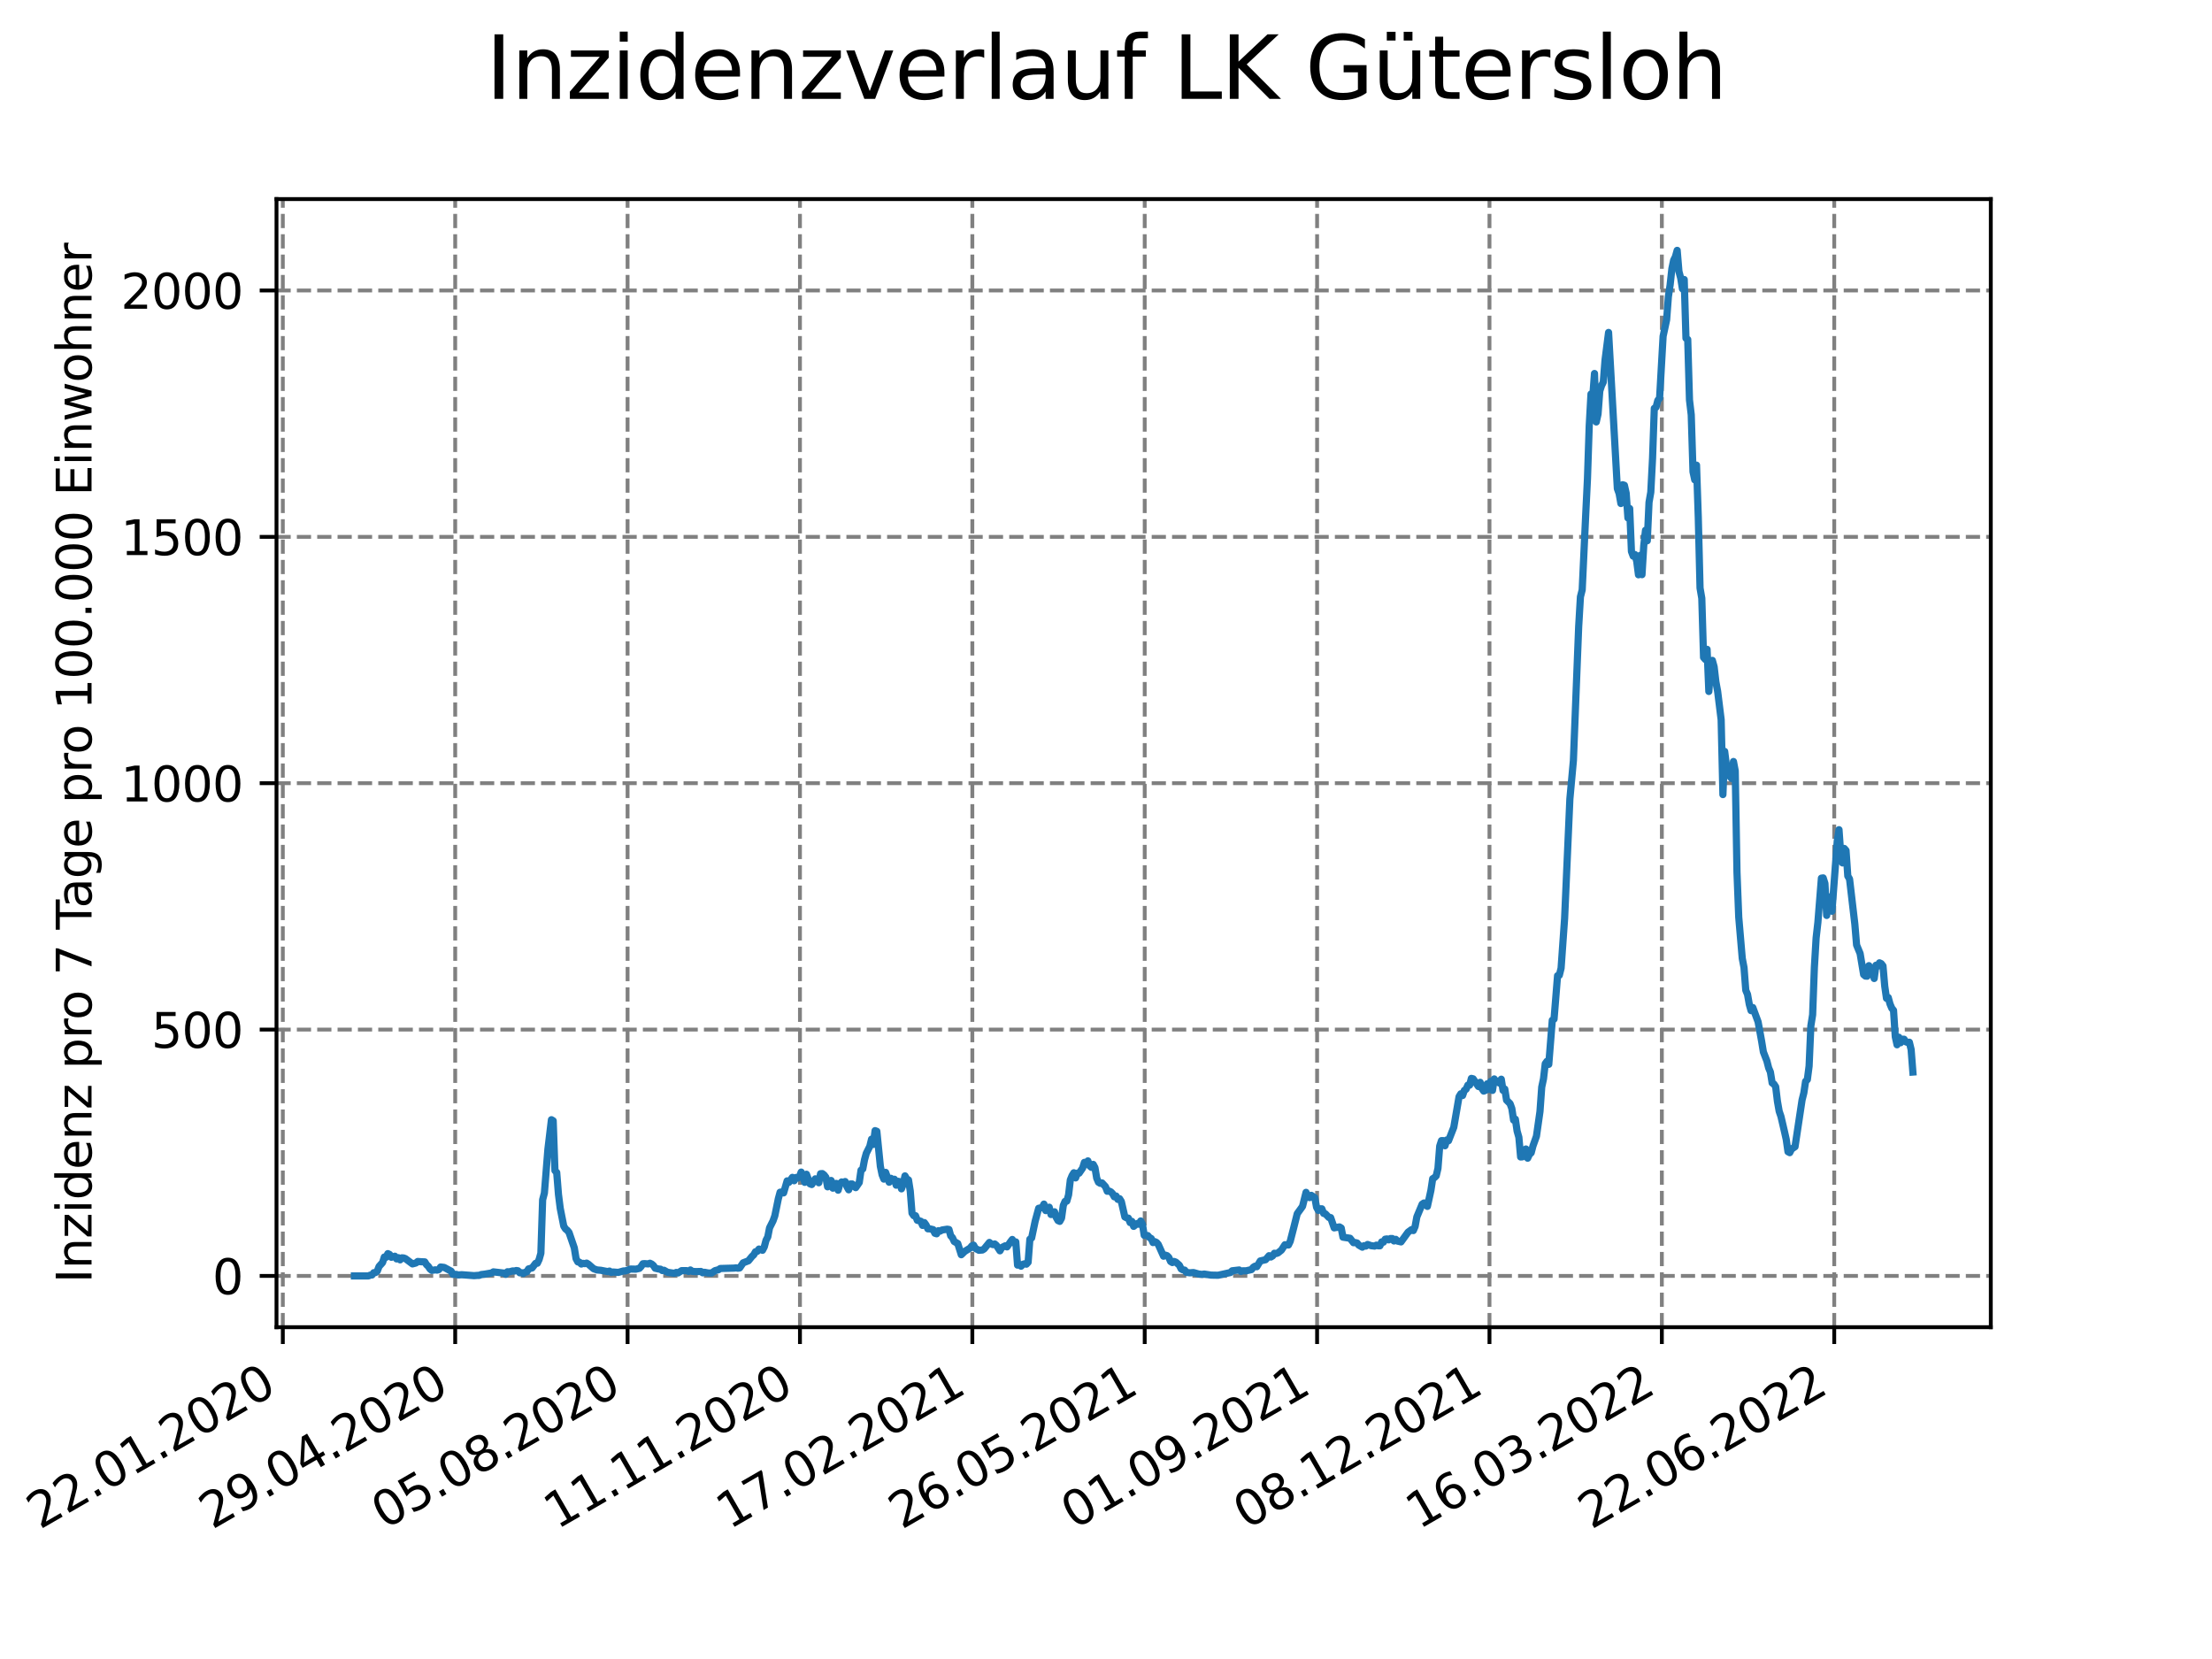 <?xml version="1.0" encoding="utf-8" standalone="no"?>
<!DOCTYPE svg PUBLIC "-//W3C//DTD SVG 1.1//EN"
  "http://www.w3.org/Graphics/SVG/1.1/DTD/svg11.dtd">
<svg xmlns:xlink="http://www.w3.org/1999/xlink" width="460.8pt" height="345.6pt" viewBox="0 0 460.8 345.6" xmlns="http://www.w3.org/2000/svg" version="1.1">
 <defs>
  <style type="text/css">*{stroke-linejoin: round; stroke-linecap: butt}</style>
 </defs>
 <g id="figure_1">
  <g id="patch_1">
   <path d="M 0 345.6 
L 460.8 345.6 
L 460.8 0 
L 0 0 
z
" style="fill: #ffffff"/>
  </g>
  <g id="axes_1">
   <g id="patch_2">
    <path d="M 57.6 276.48 
L 414.72 276.48 
L 414.72 41.472 
L 57.6 41.472 
z
" style="fill: #ffffff"/>
   </g>
   <g id="matplotlib.axis_1">
    <g id="xtick_1">
     <g id="line2d_1">
      <path d="M 58.916 276.48 
L 58.916 41.472 
" clip-path="url(#p0660b010fd)" style="fill: none; stroke-dasharray: 2.96,1.28; stroke-dashoffset: 0; stroke: #808080; stroke-width: 0.8"/>
     </g>
     <g id="line2d_2">
      <defs>
       <path id="md79410c233" d="M 0 0 
L 0 3.5 
" style="stroke: #000000; stroke-width: 0.8"/>
      </defs>
      <g>
       <use xlink:href="#md79410c233" x="58.916" y="276.48" style="stroke: #000000; stroke-width: 0.8"/>
      </g>
     </g>
     <g id="text_1">
      <!-- 22.01.2020 -->
      <g transform="translate(8.291 318.689)rotate(-30)scale(0.1 -0.1)">
       <defs>
        <path id="DejaVuSans-32" d="M 1228 531 
L 3431 531 
L 3431 0 
L 469 0 
L 469 531 
Q 828 903 1448 1529 
Q 2069 2156 2228 2338 
Q 2531 2678 2651 2914 
Q 2772 3150 2772 3378 
Q 2772 3750 2511 3984 
Q 2250 4219 1831 4219 
Q 1534 4219 1204 4116 
Q 875 4013 500 3803 
L 500 4441 
Q 881 4594 1212 4672 
Q 1544 4750 1819 4750 
Q 2544 4750 2975 4387 
Q 3406 4025 3406 3419 
Q 3406 3131 3298 2873 
Q 3191 2616 2906 2266 
Q 2828 2175 2409 1742 
Q 1991 1309 1228 531 
z
" transform="scale(0.016)"/>
        <path id="DejaVuSans-2e" d="M 684 794 
L 1344 794 
L 1344 0 
L 684 0 
L 684 794 
z
" transform="scale(0.016)"/>
        <path id="DejaVuSans-30" d="M 2034 4250 
Q 1547 4250 1301 3770 
Q 1056 3291 1056 2328 
Q 1056 1369 1301 889 
Q 1547 409 2034 409 
Q 2525 409 2770 889 
Q 3016 1369 3016 2328 
Q 3016 3291 2770 3770 
Q 2525 4250 2034 4250 
z
M 2034 4750 
Q 2819 4750 3233 4129 
Q 3647 3509 3647 2328 
Q 3647 1150 3233 529 
Q 2819 -91 2034 -91 
Q 1250 -91 836 529 
Q 422 1150 422 2328 
Q 422 3509 836 4129 
Q 1250 4750 2034 4750 
z
" transform="scale(0.016)"/>
        <path id="DejaVuSans-31" d="M 794 531 
L 1825 531 
L 1825 4091 
L 703 3866 
L 703 4441 
L 1819 4666 
L 2450 4666 
L 2450 531 
L 3481 531 
L 3481 0 
L 794 0 
L 794 531 
z
" transform="scale(0.016)"/>
       </defs>
       <use xlink:href="#DejaVuSans-32"/>
       <use xlink:href="#DejaVuSans-32" x="63.623"/>
       <use xlink:href="#DejaVuSans-2e" x="127.246"/>
       <use xlink:href="#DejaVuSans-30" x="159.033"/>
       <use xlink:href="#DejaVuSans-31" x="222.656"/>
       <use xlink:href="#DejaVuSans-2e" x="286.279"/>
       <use xlink:href="#DejaVuSans-32" x="318.066"/>
       <use xlink:href="#DejaVuSans-30" x="381.689"/>
       <use xlink:href="#DejaVuSans-32" x="445.312"/>
       <use xlink:href="#DejaVuSans-30" x="508.936"/>
      </g>
     </g>
    </g>
    <g id="xtick_2">
     <g id="line2d_3">
      <path d="M 94.826 276.48 
L 94.826 41.472 
" clip-path="url(#p0660b010fd)" style="fill: none; stroke-dasharray: 2.96,1.28; stroke-dashoffset: 0; stroke: #808080; stroke-width: 0.8"/>
     </g>
     <g id="line2d_4">
      <g>
       <use xlink:href="#md79410c233" x="94.826" y="276.48" style="stroke: #000000; stroke-width: 0.8"/>
      </g>
     </g>
     <g id="text_2">
      <!-- 29.04.2020 -->
      <g transform="translate(44.201 318.689)rotate(-30)scale(0.1 -0.1)">
       <defs>
        <path id="DejaVuSans-39" d="M 703 97 
L 703 672 
Q 941 559 1184 500 
Q 1428 441 1663 441 
Q 2288 441 2617 861 
Q 2947 1281 2994 2138 
Q 2813 1869 2534 1725 
Q 2256 1581 1919 1581 
Q 1219 1581 811 2004 
Q 403 2428 403 3163 
Q 403 3881 828 4315 
Q 1253 4750 1959 4750 
Q 2769 4750 3195 4129 
Q 3622 3509 3622 2328 
Q 3622 1225 3098 567 
Q 2575 -91 1691 -91 
Q 1453 -91 1209 -44 
Q 966 3 703 97 
z
M 1959 2075 
Q 2384 2075 2632 2365 
Q 2881 2656 2881 3163 
Q 2881 3666 2632 3958 
Q 2384 4250 1959 4250 
Q 1534 4250 1286 3958 
Q 1038 3666 1038 3163 
Q 1038 2656 1286 2365 
Q 1534 2075 1959 2075 
z
" transform="scale(0.016)"/>
        <path id="DejaVuSans-34" d="M 2419 4116 
L 825 1625 
L 2419 1625 
L 2419 4116 
z
M 2253 4666 
L 3047 4666 
L 3047 1625 
L 3713 1625 
L 3713 1100 
L 3047 1100 
L 3047 0 
L 2419 0 
L 2419 1100 
L 313 1100 
L 313 1709 
L 2253 4666 
z
" transform="scale(0.016)"/>
       </defs>
       <use xlink:href="#DejaVuSans-32"/>
       <use xlink:href="#DejaVuSans-39" x="63.623"/>
       <use xlink:href="#DejaVuSans-2e" x="127.246"/>
       <use xlink:href="#DejaVuSans-30" x="159.033"/>
       <use xlink:href="#DejaVuSans-34" x="222.656"/>
       <use xlink:href="#DejaVuSans-2e" x="286.279"/>
       <use xlink:href="#DejaVuSans-32" x="318.066"/>
       <use xlink:href="#DejaVuSans-30" x="381.689"/>
       <use xlink:href="#DejaVuSans-32" x="445.312"/>
       <use xlink:href="#DejaVuSans-30" x="508.936"/>
      </g>
     </g>
    </g>
    <g id="xtick_3">
     <g id="line2d_5">
      <path d="M 130.736 276.48 
L 130.736 41.472 
" clip-path="url(#p0660b010fd)" style="fill: none; stroke-dasharray: 2.96,1.28; stroke-dashoffset: 0; stroke: #808080; stroke-width: 0.8"/>
     </g>
     <g id="line2d_6">
      <g>
       <use xlink:href="#md79410c233" x="130.736" y="276.48" style="stroke: #000000; stroke-width: 0.8"/>
      </g>
     </g>
     <g id="text_3">
      <!-- 05.08.2020 -->
      <g transform="translate(80.111 318.689)rotate(-30)scale(0.1 -0.1)">
       <defs>
        <path id="DejaVuSans-35" d="M 691 4666 
L 3169 4666 
L 3169 4134 
L 1269 4134 
L 1269 2991 
Q 1406 3038 1543 3061 
Q 1681 3084 1819 3084 
Q 2600 3084 3056 2656 
Q 3513 2228 3513 1497 
Q 3513 744 3044 326 
Q 2575 -91 1722 -91 
Q 1428 -91 1123 -41 
Q 819 9 494 109 
L 494 744 
Q 775 591 1075 516 
Q 1375 441 1709 441 
Q 2250 441 2565 725 
Q 2881 1009 2881 1497 
Q 2881 1984 2565 2268 
Q 2250 2553 1709 2553 
Q 1456 2553 1204 2497 
Q 953 2441 691 2322 
L 691 4666 
z
" transform="scale(0.016)"/>
        <path id="DejaVuSans-38" d="M 2034 2216 
Q 1584 2216 1326 1975 
Q 1069 1734 1069 1313 
Q 1069 891 1326 650 
Q 1584 409 2034 409 
Q 2484 409 2743 651 
Q 3003 894 3003 1313 
Q 3003 1734 2745 1975 
Q 2488 2216 2034 2216 
z
M 1403 2484 
Q 997 2584 770 2862 
Q 544 3141 544 3541 
Q 544 4100 942 4425 
Q 1341 4750 2034 4750 
Q 2731 4750 3128 4425 
Q 3525 4100 3525 3541 
Q 3525 3141 3298 2862 
Q 3072 2584 2669 2484 
Q 3125 2378 3379 2068 
Q 3634 1759 3634 1313 
Q 3634 634 3220 271 
Q 2806 -91 2034 -91 
Q 1263 -91 848 271 
Q 434 634 434 1313 
Q 434 1759 690 2068 
Q 947 2378 1403 2484 
z
M 1172 3481 
Q 1172 3119 1398 2916 
Q 1625 2713 2034 2713 
Q 2441 2713 2670 2916 
Q 2900 3119 2900 3481 
Q 2900 3844 2670 4047 
Q 2441 4250 2034 4250 
Q 1625 4250 1398 4047 
Q 1172 3844 1172 3481 
z
" transform="scale(0.016)"/>
       </defs>
       <use xlink:href="#DejaVuSans-30"/>
       <use xlink:href="#DejaVuSans-35" x="63.623"/>
       <use xlink:href="#DejaVuSans-2e" x="127.246"/>
       <use xlink:href="#DejaVuSans-30" x="159.033"/>
       <use xlink:href="#DejaVuSans-38" x="222.656"/>
       <use xlink:href="#DejaVuSans-2e" x="286.279"/>
       <use xlink:href="#DejaVuSans-32" x="318.066"/>
       <use xlink:href="#DejaVuSans-30" x="381.689"/>
       <use xlink:href="#DejaVuSans-32" x="445.312"/>
       <use xlink:href="#DejaVuSans-30" x="508.936"/>
      </g>
     </g>
    </g>
    <g id="xtick_4">
     <g id="line2d_7">
      <path d="M 166.646 276.48 
L 166.646 41.472 
" clip-path="url(#p0660b010fd)" style="fill: none; stroke-dasharray: 2.96,1.28; stroke-dashoffset: 0; stroke: #808080; stroke-width: 0.8"/>
     </g>
     <g id="line2d_8">
      <g>
       <use xlink:href="#md79410c233" x="166.646" y="276.48" style="stroke: #000000; stroke-width: 0.8"/>
      </g>
     </g>
     <g id="text_4">
      <!-- 11.11.2020 -->
      <g transform="translate(116.02 318.689)rotate(-30)scale(0.1 -0.1)">
       <use xlink:href="#DejaVuSans-31"/>
       <use xlink:href="#DejaVuSans-31" x="63.623"/>
       <use xlink:href="#DejaVuSans-2e" x="127.246"/>
       <use xlink:href="#DejaVuSans-31" x="159.033"/>
       <use xlink:href="#DejaVuSans-31" x="222.656"/>
       <use xlink:href="#DejaVuSans-2e" x="286.279"/>
       <use xlink:href="#DejaVuSans-32" x="318.066"/>
       <use xlink:href="#DejaVuSans-30" x="381.689"/>
       <use xlink:href="#DejaVuSans-32" x="445.312"/>
       <use xlink:href="#DejaVuSans-30" x="508.936"/>
      </g>
     </g>
    </g>
    <g id="xtick_5">
     <g id="line2d_9">
      <path d="M 202.556 276.48 
L 202.556 41.472 
" clip-path="url(#p0660b010fd)" style="fill: none; stroke-dasharray: 2.96,1.28; stroke-dashoffset: 0; stroke: #808080; stroke-width: 0.8"/>
     </g>
     <g id="line2d_10">
      <g>
       <use xlink:href="#md79410c233" x="202.556" y="276.48" style="stroke: #000000; stroke-width: 0.8"/>
      </g>
     </g>
     <g id="text_5">
      <!-- 17.02.2021 -->
      <g transform="translate(151.93 318.689)rotate(-30)scale(0.1 -0.1)">
       <defs>
        <path id="DejaVuSans-37" d="M 525 4666 
L 3525 4666 
L 3525 4397 
L 1831 0 
L 1172 0 
L 2766 4134 
L 525 4134 
L 525 4666 
z
" transform="scale(0.016)"/>
       </defs>
       <use xlink:href="#DejaVuSans-31"/>
       <use xlink:href="#DejaVuSans-37" x="63.623"/>
       <use xlink:href="#DejaVuSans-2e" x="127.246"/>
       <use xlink:href="#DejaVuSans-30" x="159.033"/>
       <use xlink:href="#DejaVuSans-32" x="222.656"/>
       <use xlink:href="#DejaVuSans-2e" x="286.279"/>
       <use xlink:href="#DejaVuSans-32" x="318.066"/>
       <use xlink:href="#DejaVuSans-30" x="381.689"/>
       <use xlink:href="#DejaVuSans-32" x="445.312"/>
       <use xlink:href="#DejaVuSans-31" x="508.936"/>
      </g>
     </g>
    </g>
    <g id="xtick_6">
     <g id="line2d_11">
      <path d="M 238.465 276.48 
L 238.465 41.472 
" clip-path="url(#p0660b010fd)" style="fill: none; stroke-dasharray: 2.96,1.28; stroke-dashoffset: 0; stroke: #808080; stroke-width: 0.8"/>
     </g>
     <g id="line2d_12">
      <g>
       <use xlink:href="#md79410c233" x="238.465" y="276.48" style="stroke: #000000; stroke-width: 0.8"/>
      </g>
     </g>
     <g id="text_6">
      <!-- 26.05.2021 -->
      <g transform="translate(187.84 318.689)rotate(-30)scale(0.1 -0.1)">
       <defs>
        <path id="DejaVuSans-36" d="M 2113 2584 
Q 1688 2584 1439 2293 
Q 1191 2003 1191 1497 
Q 1191 994 1439 701 
Q 1688 409 2113 409 
Q 2538 409 2786 701 
Q 3034 994 3034 1497 
Q 3034 2003 2786 2293 
Q 2538 2584 2113 2584 
z
M 3366 4563 
L 3366 3988 
Q 3128 4100 2886 4159 
Q 2644 4219 2406 4219 
Q 1781 4219 1451 3797 
Q 1122 3375 1075 2522 
Q 1259 2794 1537 2939 
Q 1816 3084 2150 3084 
Q 2853 3084 3261 2657 
Q 3669 2231 3669 1497 
Q 3669 778 3244 343 
Q 2819 -91 2113 -91 
Q 1303 -91 875 529 
Q 447 1150 447 2328 
Q 447 3434 972 4092 
Q 1497 4750 2381 4750 
Q 2619 4750 2861 4703 
Q 3103 4656 3366 4563 
z
" transform="scale(0.016)"/>
       </defs>
       <use xlink:href="#DejaVuSans-32"/>
       <use xlink:href="#DejaVuSans-36" x="63.623"/>
       <use xlink:href="#DejaVuSans-2e" x="127.246"/>
       <use xlink:href="#DejaVuSans-30" x="159.033"/>
       <use xlink:href="#DejaVuSans-35" x="222.656"/>
       <use xlink:href="#DejaVuSans-2e" x="286.279"/>
       <use xlink:href="#DejaVuSans-32" x="318.066"/>
       <use xlink:href="#DejaVuSans-30" x="381.689"/>
       <use xlink:href="#DejaVuSans-32" x="445.312"/>
       <use xlink:href="#DejaVuSans-31" x="508.936"/>
      </g>
     </g>
    </g>
    <g id="xtick_7">
     <g id="line2d_13">
      <path d="M 274.375 276.48 
L 274.375 41.472 
" clip-path="url(#p0660b010fd)" style="fill: none; stroke-dasharray: 2.96,1.28; stroke-dashoffset: 0; stroke: #808080; stroke-width: 0.8"/>
     </g>
     <g id="line2d_14">
      <g>
       <use xlink:href="#md79410c233" x="274.375" y="276.48" style="stroke: #000000; stroke-width: 0.8"/>
      </g>
     </g>
     <g id="text_7">
      <!-- 01.09.2021 -->
      <g transform="translate(223.75 318.689)rotate(-30)scale(0.1 -0.1)">
       <use xlink:href="#DejaVuSans-30"/>
       <use xlink:href="#DejaVuSans-31" x="63.623"/>
       <use xlink:href="#DejaVuSans-2e" x="127.246"/>
       <use xlink:href="#DejaVuSans-30" x="159.033"/>
       <use xlink:href="#DejaVuSans-39" x="222.656"/>
       <use xlink:href="#DejaVuSans-2e" x="286.279"/>
       <use xlink:href="#DejaVuSans-32" x="318.066"/>
       <use xlink:href="#DejaVuSans-30" x="381.689"/>
       <use xlink:href="#DejaVuSans-32" x="445.312"/>
       <use xlink:href="#DejaVuSans-31" x="508.936"/>
      </g>
     </g>
    </g>
    <g id="xtick_8">
     <g id="line2d_15">
      <path d="M 310.285 276.48 
L 310.285 41.472 
" clip-path="url(#p0660b010fd)" style="fill: none; stroke-dasharray: 2.96,1.28; stroke-dashoffset: 0; stroke: #808080; stroke-width: 0.8"/>
     </g>
     <g id="line2d_16">
      <g>
       <use xlink:href="#md79410c233" x="310.285" y="276.48" style="stroke: #000000; stroke-width: 0.8"/>
      </g>
     </g>
     <g id="text_8">
      <!-- 08.12.2021 -->
      <g transform="translate(259.66 318.689)rotate(-30)scale(0.1 -0.1)">
       <use xlink:href="#DejaVuSans-30"/>
       <use xlink:href="#DejaVuSans-38" x="63.623"/>
       <use xlink:href="#DejaVuSans-2e" x="127.246"/>
       <use xlink:href="#DejaVuSans-31" x="159.033"/>
       <use xlink:href="#DejaVuSans-32" x="222.656"/>
       <use xlink:href="#DejaVuSans-2e" x="286.279"/>
       <use xlink:href="#DejaVuSans-32" x="318.066"/>
       <use xlink:href="#DejaVuSans-30" x="381.689"/>
       <use xlink:href="#DejaVuSans-32" x="445.312"/>
       <use xlink:href="#DejaVuSans-31" x="508.936"/>
      </g>
     </g>
    </g>
    <g id="xtick_9">
     <g id="line2d_17">
      <path d="M 346.195 276.48 
L 346.195 41.472 
" clip-path="url(#p0660b010fd)" style="fill: none; stroke-dasharray: 2.96,1.28; stroke-dashoffset: 0; stroke: #808080; stroke-width: 0.8"/>
     </g>
     <g id="line2d_18">
      <g>
       <use xlink:href="#md79410c233" x="346.195" y="276.48" style="stroke: #000000; stroke-width: 0.8"/>
      </g>
     </g>
     <g id="text_9">
      <!-- 16.03.2022 -->
      <g transform="translate(295.57 318.689)rotate(-30)scale(0.1 -0.1)">
       <defs>
        <path id="DejaVuSans-33" d="M 2597 2516 
Q 3050 2419 3304 2112 
Q 3559 1806 3559 1356 
Q 3559 666 3084 287 
Q 2609 -91 1734 -91 
Q 1441 -91 1130 -33 
Q 819 25 488 141 
L 488 750 
Q 750 597 1062 519 
Q 1375 441 1716 441 
Q 2309 441 2620 675 
Q 2931 909 2931 1356 
Q 2931 1769 2642 2001 
Q 2353 2234 1838 2234 
L 1294 2234 
L 1294 2753 
L 1863 2753 
Q 2328 2753 2575 2939 
Q 2822 3125 2822 3475 
Q 2822 3834 2567 4026 
Q 2313 4219 1838 4219 
Q 1578 4219 1281 4162 
Q 984 4106 628 3988 
L 628 4550 
Q 988 4650 1302 4700 
Q 1616 4750 1894 4750 
Q 2613 4750 3031 4423 
Q 3450 4097 3450 3541 
Q 3450 3153 3228 2886 
Q 3006 2619 2597 2516 
z
" transform="scale(0.016)"/>
       </defs>
       <use xlink:href="#DejaVuSans-31"/>
       <use xlink:href="#DejaVuSans-36" x="63.623"/>
       <use xlink:href="#DejaVuSans-2e" x="127.246"/>
       <use xlink:href="#DejaVuSans-30" x="159.033"/>
       <use xlink:href="#DejaVuSans-33" x="222.656"/>
       <use xlink:href="#DejaVuSans-2e" x="286.279"/>
       <use xlink:href="#DejaVuSans-32" x="318.066"/>
       <use xlink:href="#DejaVuSans-30" x="381.689"/>
       <use xlink:href="#DejaVuSans-32" x="445.312"/>
       <use xlink:href="#DejaVuSans-32" x="508.936"/>
      </g>
     </g>
    </g>
    <g id="xtick_10">
     <g id="line2d_19">
      <path d="M 382.105 276.48 
L 382.105 41.472 
" clip-path="url(#p0660b010fd)" style="fill: none; stroke-dasharray: 2.96,1.28; stroke-dashoffset: 0; stroke: #808080; stroke-width: 0.8"/>
     </g>
     <g id="line2d_20">
      <g>
       <use xlink:href="#md79410c233" x="382.105" y="276.48" style="stroke: #000000; stroke-width: 0.8"/>
      </g>
     </g>
     <g id="text_10">
      <!-- 22.06.2022 -->
      <g transform="translate(331.48 318.689)rotate(-30)scale(0.1 -0.1)">
       <use xlink:href="#DejaVuSans-32"/>
       <use xlink:href="#DejaVuSans-32" x="63.623"/>
       <use xlink:href="#DejaVuSans-2e" x="127.246"/>
       <use xlink:href="#DejaVuSans-30" x="159.033"/>
       <use xlink:href="#DejaVuSans-36" x="222.656"/>
       <use xlink:href="#DejaVuSans-2e" x="286.279"/>
       <use xlink:href="#DejaVuSans-32" x="318.066"/>
       <use xlink:href="#DejaVuSans-30" x="381.689"/>
       <use xlink:href="#DejaVuSans-32" x="445.312"/>
       <use xlink:href="#DejaVuSans-32" x="508.936"/>
      </g>
     </g>
    </g>
   </g>
   <g id="matplotlib.axis_2">
    <g id="ytick_1">
     <g id="line2d_21">
      <path d="M 57.6 265.798 
L 414.72 265.798 
" clip-path="url(#p0660b010fd)" style="fill: none; stroke-dasharray: 2.96,1.28; stroke-dashoffset: 0; stroke: #808080; stroke-width: 0.8"/>
     </g>
     <g id="line2d_22">
      <defs>
       <path id="mfd816dc196" d="M 0 0 
L -3.5 0 
" style="stroke: #000000; stroke-width: 0.8"/>
      </defs>
      <g>
       <use xlink:href="#mfd816dc196" x="57.6" y="265.798" style="stroke: #000000; stroke-width: 0.8"/>
      </g>
     </g>
     <g id="text_11">
      <!-- 0 -->
      <g transform="translate(44.237 269.597)scale(0.1 -0.1)">
       <use xlink:href="#DejaVuSans-30"/>
      </g>
     </g>
    </g>
    <g id="ytick_2">
     <g id="line2d_23">
      <path d="M 57.6 214.477 
L 414.72 214.477 
" clip-path="url(#p0660b010fd)" style="fill: none; stroke-dasharray: 2.96,1.28; stroke-dashoffset: 0; stroke: #808080; stroke-width: 0.8"/>
     </g>
     <g id="line2d_24">
      <g>
       <use xlink:href="#mfd816dc196" x="57.6" y="214.477" style="stroke: #000000; stroke-width: 0.8"/>
      </g>
     </g>
     <g id="text_12">
      <!-- 500 -->
      <g transform="translate(31.512 218.276)scale(0.1 -0.1)">
       <use xlink:href="#DejaVuSans-35"/>
       <use xlink:href="#DejaVuSans-30" x="63.623"/>
       <use xlink:href="#DejaVuSans-30" x="127.246"/>
      </g>
     </g>
    </g>
    <g id="ytick_3">
     <g id="line2d_25">
      <path d="M 57.6 163.156 
L 414.72 163.156 
" clip-path="url(#p0660b010fd)" style="fill: none; stroke-dasharray: 2.96,1.28; stroke-dashoffset: 0; stroke: #808080; stroke-width: 0.8"/>
     </g>
     <g id="line2d_26">
      <g>
       <use xlink:href="#mfd816dc196" x="57.6" y="163.156" style="stroke: #000000; stroke-width: 0.8"/>
      </g>
     </g>
     <g id="text_13">
      <!-- 1000 -->
      <g transform="translate(25.15 166.955)scale(0.1 -0.1)">
       <use xlink:href="#DejaVuSans-31"/>
       <use xlink:href="#DejaVuSans-30" x="63.623"/>
       <use xlink:href="#DejaVuSans-30" x="127.246"/>
       <use xlink:href="#DejaVuSans-30" x="190.869"/>
      </g>
     </g>
    </g>
    <g id="ytick_4">
     <g id="line2d_27">
      <path d="M 57.6 111.835 
L 414.72 111.835 
" clip-path="url(#p0660b010fd)" style="fill: none; stroke-dasharray: 2.96,1.28; stroke-dashoffset: 0; stroke: #808080; stroke-width: 0.8"/>
     </g>
     <g id="line2d_28">
      <g>
       <use xlink:href="#mfd816dc196" x="57.6" y="111.835" style="stroke: #000000; stroke-width: 0.8"/>
      </g>
     </g>
     <g id="text_14">
      <!-- 1500 -->
      <g transform="translate(25.15 115.634)scale(0.1 -0.1)">
       <use xlink:href="#DejaVuSans-31"/>
       <use xlink:href="#DejaVuSans-35" x="63.623"/>
       <use xlink:href="#DejaVuSans-30" x="127.246"/>
       <use xlink:href="#DejaVuSans-30" x="190.869"/>
      </g>
     </g>
    </g>
    <g id="ytick_5">
     <g id="line2d_29">
      <path d="M 57.6 60.514 
L 414.72 60.514 
" clip-path="url(#p0660b010fd)" style="fill: none; stroke-dasharray: 2.96,1.28; stroke-dashoffset: 0; stroke: #808080; stroke-width: 0.8"/>
     </g>
     <g id="line2d_30">
      <g>
       <use xlink:href="#mfd816dc196" x="57.6" y="60.514" style="stroke: #000000; stroke-width: 0.8"/>
      </g>
     </g>
     <g id="text_15">
      <!-- 2000 -->
      <g transform="translate(25.15 64.314)scale(0.1 -0.1)">
       <use xlink:href="#DejaVuSans-32"/>
       <use xlink:href="#DejaVuSans-30" x="63.623"/>
       <use xlink:href="#DejaVuSans-30" x="127.246"/>
       <use xlink:href="#DejaVuSans-30" x="190.869"/>
      </g>
     </g>
    </g>
    <g id="text_16">
     <!-- Inzidenz pro 7 Tage pro 100.000 Einwohner -->
     <g transform="translate(19.07 267.301)rotate(-90)scale(0.1 -0.1)">
      <defs>
       <path id="DejaVuSans-49" d="M 628 4666 
L 1259 4666 
L 1259 0 
L 628 0 
L 628 4666 
z
" transform="scale(0.016)"/>
       <path id="DejaVuSans-6e" d="M 3513 2113 
L 3513 0 
L 2938 0 
L 2938 2094 
Q 2938 2591 2744 2837 
Q 2550 3084 2163 3084 
Q 1697 3084 1428 2787 
Q 1159 2491 1159 1978 
L 1159 0 
L 581 0 
L 581 3500 
L 1159 3500 
L 1159 2956 
Q 1366 3272 1645 3428 
Q 1925 3584 2291 3584 
Q 2894 3584 3203 3211 
Q 3513 2838 3513 2113 
z
" transform="scale(0.016)"/>
       <path id="DejaVuSans-7a" d="M 353 3500 
L 3084 3500 
L 3084 2975 
L 922 459 
L 3084 459 
L 3084 0 
L 275 0 
L 275 525 
L 2438 3041 
L 353 3041 
L 353 3500 
z
" transform="scale(0.016)"/>
       <path id="DejaVuSans-69" d="M 603 3500 
L 1178 3500 
L 1178 0 
L 603 0 
L 603 3500 
z
M 603 4863 
L 1178 4863 
L 1178 4134 
L 603 4134 
L 603 4863 
z
" transform="scale(0.016)"/>
       <path id="DejaVuSans-64" d="M 2906 2969 
L 2906 4863 
L 3481 4863 
L 3481 0 
L 2906 0 
L 2906 525 
Q 2725 213 2448 61 
Q 2172 -91 1784 -91 
Q 1150 -91 751 415 
Q 353 922 353 1747 
Q 353 2572 751 3078 
Q 1150 3584 1784 3584 
Q 2172 3584 2448 3432 
Q 2725 3281 2906 2969 
z
M 947 1747 
Q 947 1113 1208 752 
Q 1469 391 1925 391 
Q 2381 391 2643 752 
Q 2906 1113 2906 1747 
Q 2906 2381 2643 2742 
Q 2381 3103 1925 3103 
Q 1469 3103 1208 2742 
Q 947 2381 947 1747 
z
" transform="scale(0.016)"/>
       <path id="DejaVuSans-65" d="M 3597 1894 
L 3597 1613 
L 953 1613 
Q 991 1019 1311 708 
Q 1631 397 2203 397 
Q 2534 397 2845 478 
Q 3156 559 3463 722 
L 3463 178 
Q 3153 47 2828 -22 
Q 2503 -91 2169 -91 
Q 1331 -91 842 396 
Q 353 884 353 1716 
Q 353 2575 817 3079 
Q 1281 3584 2069 3584 
Q 2775 3584 3186 3129 
Q 3597 2675 3597 1894 
z
M 3022 2063 
Q 3016 2534 2758 2815 
Q 2500 3097 2075 3097 
Q 1594 3097 1305 2825 
Q 1016 2553 972 2059 
L 3022 2063 
z
" transform="scale(0.016)"/>
       <path id="DejaVuSans-20" transform="scale(0.016)"/>
       <path id="DejaVuSans-70" d="M 1159 525 
L 1159 -1331 
L 581 -1331 
L 581 3500 
L 1159 3500 
L 1159 2969 
Q 1341 3281 1617 3432 
Q 1894 3584 2278 3584 
Q 2916 3584 3314 3078 
Q 3713 2572 3713 1747 
Q 3713 922 3314 415 
Q 2916 -91 2278 -91 
Q 1894 -91 1617 61 
Q 1341 213 1159 525 
z
M 3116 1747 
Q 3116 2381 2855 2742 
Q 2594 3103 2138 3103 
Q 1681 3103 1420 2742 
Q 1159 2381 1159 1747 
Q 1159 1113 1420 752 
Q 1681 391 2138 391 
Q 2594 391 2855 752 
Q 3116 1113 3116 1747 
z
" transform="scale(0.016)"/>
       <path id="DejaVuSans-72" d="M 2631 2963 
Q 2534 3019 2420 3045 
Q 2306 3072 2169 3072 
Q 1681 3072 1420 2755 
Q 1159 2438 1159 1844 
L 1159 0 
L 581 0 
L 581 3500 
L 1159 3500 
L 1159 2956 
Q 1341 3275 1631 3429 
Q 1922 3584 2338 3584 
Q 2397 3584 2469 3576 
Q 2541 3569 2628 3553 
L 2631 2963 
z
" transform="scale(0.016)"/>
       <path id="DejaVuSans-6f" d="M 1959 3097 
Q 1497 3097 1228 2736 
Q 959 2375 959 1747 
Q 959 1119 1226 758 
Q 1494 397 1959 397 
Q 2419 397 2687 759 
Q 2956 1122 2956 1747 
Q 2956 2369 2687 2733 
Q 2419 3097 1959 3097 
z
M 1959 3584 
Q 2709 3584 3137 3096 
Q 3566 2609 3566 1747 
Q 3566 888 3137 398 
Q 2709 -91 1959 -91 
Q 1206 -91 779 398 
Q 353 888 353 1747 
Q 353 2609 779 3096 
Q 1206 3584 1959 3584 
z
" transform="scale(0.016)"/>
       <path id="DejaVuSans-54" d="M -19 4666 
L 3928 4666 
L 3928 4134 
L 2272 4134 
L 2272 0 
L 1638 0 
L 1638 4134 
L -19 4134 
L -19 4666 
z
" transform="scale(0.016)"/>
       <path id="DejaVuSans-61" d="M 2194 1759 
Q 1497 1759 1228 1600 
Q 959 1441 959 1056 
Q 959 750 1161 570 
Q 1363 391 1709 391 
Q 2188 391 2477 730 
Q 2766 1069 2766 1631 
L 2766 1759 
L 2194 1759 
z
M 3341 1997 
L 3341 0 
L 2766 0 
L 2766 531 
Q 2569 213 2275 61 
Q 1981 -91 1556 -91 
Q 1019 -91 701 211 
Q 384 513 384 1019 
Q 384 1609 779 1909 
Q 1175 2209 1959 2209 
L 2766 2209 
L 2766 2266 
Q 2766 2663 2505 2880 
Q 2244 3097 1772 3097 
Q 1472 3097 1187 3025 
Q 903 2953 641 2809 
L 641 3341 
Q 956 3463 1253 3523 
Q 1550 3584 1831 3584 
Q 2591 3584 2966 3190 
Q 3341 2797 3341 1997 
z
" transform="scale(0.016)"/>
       <path id="DejaVuSans-67" d="M 2906 1791 
Q 2906 2416 2648 2759 
Q 2391 3103 1925 3103 
Q 1463 3103 1205 2759 
Q 947 2416 947 1791 
Q 947 1169 1205 825 
Q 1463 481 1925 481 
Q 2391 481 2648 825 
Q 2906 1169 2906 1791 
z
M 3481 434 
Q 3481 -459 3084 -895 
Q 2688 -1331 1869 -1331 
Q 1566 -1331 1297 -1286 
Q 1028 -1241 775 -1147 
L 775 -588 
Q 1028 -725 1275 -790 
Q 1522 -856 1778 -856 
Q 2344 -856 2625 -561 
Q 2906 -266 2906 331 
L 2906 616 
Q 2728 306 2450 153 
Q 2172 0 1784 0 
Q 1141 0 747 490 
Q 353 981 353 1791 
Q 353 2603 747 3093 
Q 1141 3584 1784 3584 
Q 2172 3584 2450 3431 
Q 2728 3278 2906 2969 
L 2906 3500 
L 3481 3500 
L 3481 434 
z
" transform="scale(0.016)"/>
       <path id="DejaVuSans-45" d="M 628 4666 
L 3578 4666 
L 3578 4134 
L 1259 4134 
L 1259 2753 
L 3481 2753 
L 3481 2222 
L 1259 2222 
L 1259 531 
L 3634 531 
L 3634 0 
L 628 0 
L 628 4666 
z
" transform="scale(0.016)"/>
       <path id="DejaVuSans-77" d="M 269 3500 
L 844 3500 
L 1563 769 
L 2278 3500 
L 2956 3500 
L 3675 769 
L 4391 3500 
L 4966 3500 
L 4050 0 
L 3372 0 
L 2619 2869 
L 1863 0 
L 1184 0 
L 269 3500 
z
" transform="scale(0.016)"/>
       <path id="DejaVuSans-68" d="M 3513 2113 
L 3513 0 
L 2938 0 
L 2938 2094 
Q 2938 2591 2744 2837 
Q 2550 3084 2163 3084 
Q 1697 3084 1428 2787 
Q 1159 2491 1159 1978 
L 1159 0 
L 581 0 
L 581 4863 
L 1159 4863 
L 1159 2956 
Q 1366 3272 1645 3428 
Q 1925 3584 2291 3584 
Q 2894 3584 3203 3211 
Q 3513 2838 3513 2113 
z
" transform="scale(0.016)"/>
      </defs>
      <use xlink:href="#DejaVuSans-49"/>
      <use xlink:href="#DejaVuSans-6e" x="29.492"/>
      <use xlink:href="#DejaVuSans-7a" x="92.871"/>
      <use xlink:href="#DejaVuSans-69" x="145.361"/>
      <use xlink:href="#DejaVuSans-64" x="173.145"/>
      <use xlink:href="#DejaVuSans-65" x="236.621"/>
      <use xlink:href="#DejaVuSans-6e" x="298.145"/>
      <use xlink:href="#DejaVuSans-7a" x="361.523"/>
      <use xlink:href="#DejaVuSans-20" x="414.014"/>
      <use xlink:href="#DejaVuSans-70" x="445.801"/>
      <use xlink:href="#DejaVuSans-72" x="509.277"/>
      <use xlink:href="#DejaVuSans-6f" x="548.141"/>
      <use xlink:href="#DejaVuSans-20" x="609.322"/>
      <use xlink:href="#DejaVuSans-37" x="641.109"/>
      <use xlink:href="#DejaVuSans-20" x="704.732"/>
      <use xlink:href="#DejaVuSans-54" x="736.52"/>
      <use xlink:href="#DejaVuSans-61" x="781.104"/>
      <use xlink:href="#DejaVuSans-67" x="842.383"/>
      <use xlink:href="#DejaVuSans-65" x="905.859"/>
      <use xlink:href="#DejaVuSans-20" x="967.383"/>
      <use xlink:href="#DejaVuSans-70" x="999.17"/>
      <use xlink:href="#DejaVuSans-72" x="1062.646"/>
      <use xlink:href="#DejaVuSans-6f" x="1101.51"/>
      <use xlink:href="#DejaVuSans-20" x="1162.691"/>
      <use xlink:href="#DejaVuSans-31" x="1194.479"/>
      <use xlink:href="#DejaVuSans-30" x="1258.102"/>
      <use xlink:href="#DejaVuSans-30" x="1321.725"/>
      <use xlink:href="#DejaVuSans-2e" x="1385.348"/>
      <use xlink:href="#DejaVuSans-30" x="1417.135"/>
      <use xlink:href="#DejaVuSans-30" x="1480.758"/>
      <use xlink:href="#DejaVuSans-30" x="1544.381"/>
      <use xlink:href="#DejaVuSans-20" x="1608.004"/>
      <use xlink:href="#DejaVuSans-45" x="1639.791"/>
      <use xlink:href="#DejaVuSans-69" x="1702.975"/>
      <use xlink:href="#DejaVuSans-6e" x="1730.758"/>
      <use xlink:href="#DejaVuSans-77" x="1794.137"/>
      <use xlink:href="#DejaVuSans-6f" x="1875.924"/>
      <use xlink:href="#DejaVuSans-68" x="1937.105"/>
      <use xlink:href="#DejaVuSans-6e" x="2000.484"/>
      <use xlink:href="#DejaVuSans-65" x="2063.863"/>
      <use xlink:href="#DejaVuSans-72" x="2125.387"/>
     </g>
    </g>
   </g>
   <g id="line2d_31">
    <path d="M 73.833 265.798 
L 76.764 265.798 
L 77.131 265.629 
L 77.497 265.601 
L 77.863 265.123 
L 78.23 265.095 
L 78.596 264.785 
L 78.963 263.829 
L 79.696 263.013 
L 80.062 261.86 
L 80.428 261.916 
L 80.795 261.157 
L 81.161 261.326 
L 81.528 261.916 
L 82.261 261.691 
L 82.627 262.254 
L 82.993 262.001 
L 83.36 262.451 
L 83.726 262.029 
L 84.093 262.057 
L 84.459 262.198 
L 85.925 263.295 
L 86.658 263.098 
L 87.024 262.788 
L 87.757 262.845 
L 88.49 262.873 
L 88.856 263.463 
L 89.223 263.801 
L 89.589 264.363 
L 89.956 264.645 
L 90.688 264.532 
L 91.055 264.588 
L 91.421 264.476 
L 91.788 263.942 
L 92.521 264.026 
L 93.986 264.813 
L 94.353 265.46 
L 95.086 265.488 
L 95.452 265.601 
L 96.185 265.545 
L 96.918 265.601 
L 98.75 265.742 
L 99.483 265.685 
L 99.849 265.685 
L 100.215 265.517 
L 100.948 265.432 
L 102.414 265.179 
L 102.78 264.954 
L 104.979 265.207 
L 105.345 265.46 
L 105.712 264.926 
L 106.078 264.954 
L 106.811 264.757 
L 107.178 264.785 
L 107.544 264.673 
L 107.91 264.729 
L 108.277 265.151 
L 108.643 265.123 
L 109.01 265.292 
L 109.376 265.038 
L 109.743 264.954 
L 110.109 264.335 
L 110.842 264.138 
L 111.575 263.182 
L 111.941 263.154 
L 112.308 262.366 
L 112.674 261.073 
L 113.04 249.935 
L 113.407 248.529 
L 114.14 239.388 
L 114.873 233.256 
L 115.239 233.481 
L 115.605 243.86 
L 115.972 244.253 
L 116.338 248.81 
L 116.705 251.707 
L 117.438 255.419 
L 117.804 256.01 
L 118.17 256.291 
L 118.537 256.741 
L 119.636 259.948 
L 120.003 262.198 
L 120.369 262.873 
L 120.735 262.957 
L 121.102 263.323 
L 121.468 263.182 
L 121.835 263.238 
L 122.201 263.126 
L 122.568 263.351 
L 123.667 264.307 
L 124.4 264.56 
L 125.133 264.617 
L 126.598 264.898 
L 126.965 264.785 
L 127.331 265.067 
L 127.698 264.982 
L 128.797 265.067 
L 129.896 264.757 
L 130.263 264.757 
L 131.362 264.363 
L 132.461 264.392 
L 133.194 264.223 
L 133.56 263.829 
L 133.927 263.266 
L 134.293 263.238 
L 135.026 263.295 
L 135.393 263.154 
L 135.759 263.323 
L 136.125 263.632 
L 136.492 264.195 
L 137.225 264.363 
L 137.591 264.392 
L 137.957 264.673 
L 138.324 264.617 
L 139.057 265.038 
L 140.156 265.207 
L 140.522 265.235 
L 140.889 265.067 
L 141.255 265.179 
L 141.988 264.701 
L 143.087 264.701 
L 143.454 264.87 
L 143.82 264.56 
L 144.187 264.842 
L 144.92 264.898 
L 146.019 264.87 
L 146.385 265.151 
L 146.752 265.038 
L 147.485 265.179 
L 148.217 265.207 
L 148.95 264.701 
L 149.683 264.504 
L 150.05 264.251 
L 152.981 264.167 
L 153.347 264.11 
L 153.714 264.195 
L 154.08 264.138 
L 154.813 263.07 
L 155.912 262.648 
L 156.645 261.748 
L 157.012 261.41 
L 157.378 260.763 
L 157.745 260.679 
L 158.111 260.201 
L 158.844 260.454 
L 159.21 259.751 
L 159.577 258.373 
L 159.943 257.669 
L 160.31 255.785 
L 161.042 254.322 
L 161.409 253.282 
L 162.142 249.71 
L 162.508 248.36 
L 162.875 248.304 
L 163.241 248.5 
L 163.974 245.997 
L 164.34 246.307 
L 165.073 245.266 
L 165.44 245.969 
L 165.806 245.294 
L 166.172 245.407 
L 166.539 245.097 
L 166.905 244.169 
L 167.638 246.307 
L 168.005 244.619 
L 168.737 246.616 
L 169.104 246.757 
L 169.837 245.575 
L 170.203 245.66 
L 170.57 246.391 
L 170.936 244.507 
L 171.302 244.478 
L 171.669 244.76 
L 172.035 245.238 
L 172.402 247.235 
L 173.135 245.913 
L 173.501 247.516 
L 173.867 246.56 
L 174.234 246.532 
L 174.6 247.938 
L 174.967 246.616 
L 175.333 246.222 
L 175.7 246.307 
L 176.066 246.138 
L 176.432 247.207 
L 176.799 247.854 
L 177.165 246.644 
L 177.532 246.644 
L 177.898 247.15 
L 178.264 247.404 
L 178.997 246.335 
L 179.364 243.775 
L 179.73 243.522 
L 180.097 241.581 
L 180.463 240.26 
L 181.196 238.797 
L 181.562 237.306 
L 181.929 238.403 
L 182.295 235.534 
L 182.662 235.675 
L 183.394 242.96 
L 183.761 244.732 
L 184.127 245.632 
L 184.494 244.225 
L 185.227 246.279 
L 185.593 245.463 
L 185.959 245.913 
L 186.326 245.66 
L 186.692 246.897 
L 187.059 246.082 
L 187.425 246.166 
L 187.792 247.657 
L 188.158 246.672 
L 188.524 244.957 
L 188.891 245.603 
L 189.257 245.8 
L 189.624 248.135 
L 189.99 252.719 
L 190.357 253.254 
L 190.723 253.254 
L 191.089 254.21 
L 191.822 254.407 
L 192.189 255.279 
L 192.555 254.688 
L 192.922 255.194 
L 193.288 255.982 
L 193.654 255.982 
L 194.387 256.151 
L 194.754 256.91 
L 195.12 257.023 
L 195.487 256.376 
L 195.853 256.46 
L 196.219 256.235 
L 197.319 256.066 
L 197.685 256.123 
L 198.052 257.444 
L 198.418 257.838 
L 198.784 258.626 
L 199.517 259.048 
L 200.25 261.382 
L 200.983 260.679 
L 201.716 260.229 
L 202.082 260.004 
L 202.449 259.554 
L 202.815 259.385 
L 203.182 260.06 
L 203.914 260.454 
L 204.647 260.398 
L 205.014 260.173 
L 206.113 258.823 
L 206.479 259.132 
L 206.846 259.273 
L 207.212 259.132 
L 207.579 259.441 
L 208.312 260.566 
L 208.678 259.891 
L 209.411 259.526 
L 209.777 259.751 
L 210.51 258.682 
L 210.877 258.204 
L 211.243 258.907 
L 211.609 258.71 
L 211.976 263.548 
L 212.342 263.379 
L 212.709 263.773 
L 213.075 263.379 
L 213.442 263.266 
L 213.808 263.351 
L 214.174 262.957 
L 214.541 258.148 
L 214.907 257.894 
L 215.64 254.407 
L 216.373 251.707 
L 217.106 251.566 
L 217.472 250.835 
L 217.839 252.185 
L 218.205 252.044 
L 218.571 251.482 
L 218.938 253.001 
L 219.304 252.972 
L 219.671 252.438 
L 220.037 253.619 
L 220.404 254.266 
L 220.77 254.435 
L 221.136 253.76 
L 221.503 251.116 
L 221.869 250.272 
L 222.236 250.216 
L 222.602 248.922 
L 222.969 245.8 
L 223.335 244.9 
L 223.701 244.31 
L 224.068 245.378 
L 224.434 244.394 
L 224.801 244.394 
L 225.534 243.325 
L 225.9 242.144 
L 226.266 242.51 
L 226.633 241.835 
L 226.999 242.875 
L 227.366 243.185 
L 227.732 242.566 
L 228.099 243.241 
L 228.465 245.435 
L 228.831 246.279 
L 229.198 246.504 
L 229.564 246.419 
L 230.297 247.207 
L 230.664 248.163 
L 231.03 248.107 
L 231.396 248.275 
L 231.763 248.641 
L 232.129 249.316 
L 232.496 249.147 
L 232.862 249.85 
L 233.229 249.71 
L 233.595 250.3 
L 234.328 253.507 
L 234.694 253.704 
L 235.061 253.76 
L 235.427 254.688 
L 235.794 254.435 
L 236.16 255.476 
L 236.893 254.885 
L 237.259 255.026 
L 237.626 254.351 
L 237.992 255.026 
L 238.359 257.332 
L 239.091 257.388 
L 239.458 257.81 
L 239.824 258.007 
L 240.191 258.851 
L 240.557 258.654 
L 240.924 258.823 
L 241.29 259.245 
L 242.389 261.691 
L 242.756 261.466 
L 243.122 261.579 
L 243.489 261.945 
L 243.855 262.788 
L 244.221 263.013 
L 244.588 262.788 
L 244.954 262.929 
L 245.687 263.576 
L 246.054 264.335 
L 246.42 264.532 
L 246.786 264.588 
L 247.153 265.067 
L 247.886 265.151 
L 248.619 265.095 
L 249.718 265.404 
L 250.451 265.488 
L 250.817 265.404 
L 252.283 265.629 
L 253.749 265.657 
L 256.313 265.095 
L 256.68 264.729 
L 258.146 264.56 
L 258.512 264.87 
L 258.878 264.729 
L 259.611 264.729 
L 260.711 264.476 
L 261.077 263.998 
L 261.443 263.773 
L 261.81 263.885 
L 262.543 262.676 
L 263.642 262.423 
L 264.375 261.579 
L 264.741 261.86 
L 265.108 261.635 
L 265.474 261.073 
L 265.841 261.129 
L 266.207 261.016 
L 266.94 260.426 
L 267.673 259.301 
L 268.406 259.357 
L 268.772 258.598 
L 269.505 255.757 
L 270.238 252.832 
L 271.337 251.313 
L 272.07 248.388 
L 272.436 249.232 
L 272.803 249.485 
L 273.169 249.007 
L 273.902 249.513 
L 274.268 251.51 
L 274.635 252.157 
L 275.001 251.819 
L 275.368 251.819 
L 275.734 252.776 
L 276.101 252.86 
L 276.833 253.619 
L 277.2 253.647 
L 277.933 255.785 
L 279.032 255.588 
L 279.398 255.813 
L 279.765 257.726 
L 280.864 257.894 
L 281.231 257.951 
L 281.963 258.879 
L 282.33 258.851 
L 282.696 258.935 
L 283.063 259.385 
L 283.796 259.807 
L 284.162 259.498 
L 284.528 259.582 
L 284.895 259.245 
L 285.628 259.498 
L 286.361 259.582 
L 286.727 259.385 
L 287.093 259.526 
L 287.46 259.526 
L 287.826 258.71 
L 288.193 258.766 
L 288.559 258.148 
L 288.926 258.091 
L 289.292 258.288 
L 289.658 258.007 
L 290.025 258.007 
L 290.391 258.513 
L 290.758 258.176 
L 291.124 258.541 
L 291.857 258.71 
L 293.323 256.685 
L 294.056 256.151 
L 294.422 256.348 
L 294.788 255.504 
L 295.155 253.507 
L 296.254 250.863 
L 296.62 250.61 
L 296.987 250.61 
L 297.353 251.313 
L 298.086 247.966 
L 298.453 245.547 
L 298.819 245.322 
L 299.185 244.957 
L 299.552 243.41 
L 299.918 238.741 
L 300.285 237.616 
L 300.651 237.616 
L 301.018 238.685 
L 301.384 237.475 
L 301.75 237.644 
L 302.85 234.831 
L 303.949 228.447 
L 304.315 227.856 
L 304.682 228.222 
L 305.048 227.153 
L 305.415 226.9 
L 305.781 226.056 
L 306.148 226.056 
L 306.514 224.65 
L 306.88 224.734 
L 307.98 226.337 
L 308.346 225.465 
L 308.713 226.759 
L 309.079 227.294 
L 309.445 227.153 
L 309.812 225.775 
L 310.178 226.956 
L 310.545 225.269 
L 310.911 227.153 
L 311.278 224.762 
L 311.644 225.381 
L 312.01 225.24 
L 312.377 225.634 
L 312.743 224.819 
L 313.11 227.153 
L 313.476 226.872 
L 313.843 229.178 
L 314.575 229.909 
L 314.942 230.922 
L 315.308 233.341 
L 315.675 233.144 
L 316.041 235.619 
L 316.408 236.913 
L 316.774 241.019 
L 317.14 240.991 
L 317.507 239.669 
L 317.873 239.36 
L 318.24 241.272 
L 318.606 240.485 
L 318.973 240.147 
L 319.339 238.741 
L 320.072 236.688 
L 320.805 231.541 
L 321.171 226.45 
L 321.538 224.734 
L 321.904 221.584 
L 322.27 221.078 
L 322.637 221.725 
L 323.37 212.528 
L 323.736 212.303 
L 324.469 203.246 
L 324.835 203.162 
L 325.202 201.699 
L 325.935 191.349 
L 327.034 166.429 
L 327.767 158.442 
L 328.866 130.569 
L 329.233 124.325 
L 329.599 122.891 
L 330.332 107.225 
L 330.698 99.715 
L 331.065 88.69 
L 331.431 82.08 
L 331.798 82.643 
L 332.164 77.805 
L 332.53 87.902 
L 332.897 86.271 
L 333.263 81.461 
L 333.63 80.336 
L 333.996 79.605 
L 334.363 74.964 
L 335.095 69.255 
L 336.927 101.796 
L 337.294 102.809 
L 337.66 104.89 
L 338.027 100.981 
L 338.393 101.093 
L 338.76 102.724 
L 339.126 107.9 
L 339.492 105.931 
L 339.859 114.875 
L 340.225 115.859 
L 340.592 115.522 
L 340.958 116.928 
L 341.325 119.74 
L 341.691 115.69 
L 342.057 119.712 
L 342.424 113.665 
L 342.79 110.459 
L 343.157 112.653 
L 343.523 104.637 
L 343.89 102.528 
L 344.256 95.468 
L 344.622 85.061 
L 344.989 84.836 
L 345.355 83.402 
L 345.722 82.952 
L 346.455 70.042 
L 347.187 66.639 
L 347.554 61.801 
L 347.92 59.326 
L 348.287 55.951 
L 348.653 54.207 
L 349.02 53.476 
L 349.386 52.154 
L 349.752 56.542 
L 350.119 57.92 
L 350.485 60.17 
L 350.852 58.229 
L 351.218 70.464 
L 351.585 70.717 
L 351.951 83.318 
L 352.317 86.411 
L 352.684 98.281 
L 353.05 99.968 
L 353.417 96.902 
L 353.783 107.759 
L 354.15 122.497 
L 354.516 124.634 
L 354.882 136.953 
L 355.249 137.375 
L 355.615 135.266 
L 355.982 144.041 
L 356.348 139.007 
L 356.715 137.572 
L 357.081 138.894 
L 357.447 142.016 
L 357.814 144.013 
L 358.547 149.919 
L 358.913 165.529 
L 359.28 156.529 
L 359.646 159.426 
L 360.012 160.185 
L 360.379 161.76 
L 360.745 162.182 
L 361.112 158.638 
L 361.478 160.579 
L 361.845 181.73 
L 362.211 191.068 
L 362.944 199.646 
L 363.31 201.558 
L 363.677 206.284 
L 364.043 207.156 
L 364.41 209.237 
L 364.776 210.531 
L 365.142 209.884 
L 366.242 212.865 
L 366.975 216.887 
L 367.341 219.137 
L 368.074 221.022 
L 368.44 222.456 
L 368.807 223.328 
L 369.173 225.606 
L 369.54 225.831 
L 369.906 226.394 
L 370.272 229.431 
L 370.639 231.512 
L 371.005 232.581 
L 371.738 235.731 
L 372.105 237.363 
L 372.471 239.922 
L 372.837 240.119 
L 373.204 239.388 
L 373.937 238.881 
L 375.402 229.15 
L 375.769 227.687 
L 376.135 225.269 
L 376.502 224.903 
L 376.868 222.09 
L 377.234 213.709 
L 377.601 211.403 
L 377.967 201.53 
L 378.334 195.371 
L 378.7 192.136 
L 379.433 182.939 
L 379.799 182.883 
L 380.166 184.036 
L 380.532 190.702 
L 380.899 186.821 
L 381.265 186.877 
L 381.632 189.83 
L 382.731 175.233 
L 383.097 172.842 
L 383.464 177.961 
L 383.83 179.761 
L 384.197 176.752 
L 384.563 177.173 
L 384.929 182.489 
L 385.296 183.108 
L 386.395 192.502 
L 386.762 196.861 
L 387.494 198.633 
L 388.227 203.021 
L 388.594 203.33 
L 388.96 203.359 
L 389.327 201.165 
L 389.693 202.965 
L 390.059 201.727 
L 390.426 203.837 
L 390.792 201.08 
L 391.159 201.277 
L 391.525 200.574 
L 391.892 200.743 
L 392.258 201.221 
L 392.624 205.412 
L 392.991 207.971 
L 393.357 207.802 
L 393.724 209.152 
L 394.09 210.024 
L 394.457 210.474 
L 394.823 215.987 
L 395.189 217.646 
L 395.556 216.071 
L 395.922 217.225 
L 396.289 216.493 
L 396.655 216.493 
L 397.022 217.028 
L 397.388 217.168 
L 397.754 217.112 
L 398.121 218.631 
L 398.487 223.328 
L 398.487 223.328 
" clip-path="url(#p0660b010fd)" style="fill: none; stroke: #1f77b4; stroke-width: 1.5; stroke-linecap: square"/>
   </g>
   <g id="patch_3">
    <path d="M 57.6 276.48 
L 57.6 41.472 
" style="fill: none; stroke: #000000; stroke-width: 0.8; stroke-linejoin: miter; stroke-linecap: square"/>
   </g>
   <g id="patch_4">
    <path d="M 414.72 276.48 
L 414.72 41.472 
" style="fill: none; stroke: #000000; stroke-width: 0.8; stroke-linejoin: miter; stroke-linecap: square"/>
   </g>
   <g id="patch_5">
    <path d="M 57.6 276.48 
L 414.72 276.48 
" style="fill: none; stroke: #000000; stroke-width: 0.8; stroke-linejoin: miter; stroke-linecap: square"/>
   </g>
   <g id="patch_6">
    <path d="M 57.6 41.472 
L 414.72 41.472 
" style="fill: none; stroke: #000000; stroke-width: 0.8; stroke-linejoin: miter; stroke-linecap: square"/>
   </g>
  </g>
  <g id="text_17">
   <!-- Inzidenzverlauf LK Gütersloh -->
   <g transform="translate(101.206 20.589)scale(0.18 -0.18)">
    <defs>
     <path id="DejaVuSans-76" d="M 191 3500 
L 800 3500 
L 1894 563 
L 2988 3500 
L 3597 3500 
L 2284 0 
L 1503 0 
L 191 3500 
z
" transform="scale(0.016)"/>
     <path id="DejaVuSans-6c" d="M 603 4863 
L 1178 4863 
L 1178 0 
L 603 0 
L 603 4863 
z
" transform="scale(0.016)"/>
     <path id="DejaVuSans-75" d="M 544 1381 
L 544 3500 
L 1119 3500 
L 1119 1403 
Q 1119 906 1312 657 
Q 1506 409 1894 409 
Q 2359 409 2629 706 
Q 2900 1003 2900 1516 
L 2900 3500 
L 3475 3500 
L 3475 0 
L 2900 0 
L 2900 538 
Q 2691 219 2414 64 
Q 2138 -91 1772 -91 
Q 1169 -91 856 284 
Q 544 659 544 1381 
z
M 1991 3584 
L 1991 3584 
z
" transform="scale(0.016)"/>
     <path id="DejaVuSans-66" d="M 2375 4863 
L 2375 4384 
L 1825 4384 
Q 1516 4384 1395 4259 
Q 1275 4134 1275 3809 
L 1275 3500 
L 2222 3500 
L 2222 3053 
L 1275 3053 
L 1275 0 
L 697 0 
L 697 3053 
L 147 3053 
L 147 3500 
L 697 3500 
L 697 3744 
Q 697 4328 969 4595 
Q 1241 4863 1831 4863 
L 2375 4863 
z
" transform="scale(0.016)"/>
     <path id="DejaVuSans-4c" d="M 628 4666 
L 1259 4666 
L 1259 531 
L 3531 531 
L 3531 0 
L 628 0 
L 628 4666 
z
" transform="scale(0.016)"/>
     <path id="DejaVuSans-4b" d="M 628 4666 
L 1259 4666 
L 1259 2694 
L 3353 4666 
L 4166 4666 
L 1850 2491 
L 4331 0 
L 3500 0 
L 1259 2247 
L 1259 0 
L 628 0 
L 628 4666 
z
" transform="scale(0.016)"/>
     <path id="DejaVuSans-47" d="M 3809 666 
L 3809 1919 
L 2778 1919 
L 2778 2438 
L 4434 2438 
L 4434 434 
Q 4069 175 3628 42 
Q 3188 -91 2688 -91 
Q 1594 -91 976 548 
Q 359 1188 359 2328 
Q 359 3472 976 4111 
Q 1594 4750 2688 4750 
Q 3144 4750 3555 4637 
Q 3966 4525 4313 4306 
L 4313 3634 
Q 3963 3931 3569 4081 
Q 3175 4231 2741 4231 
Q 1884 4231 1454 3753 
Q 1025 3275 1025 2328 
Q 1025 1384 1454 906 
Q 1884 428 2741 428 
Q 3075 428 3337 486 
Q 3600 544 3809 666 
z
" transform="scale(0.016)"/>
     <path id="DejaVuSans-fc" d="M 544 1381 
L 544 3500 
L 1119 3500 
L 1119 1403 
Q 1119 906 1312 657 
Q 1506 409 1894 409 
Q 2359 409 2629 706 
Q 2900 1003 2900 1516 
L 2900 3500 
L 3475 3500 
L 3475 0 
L 2900 0 
L 2900 538 
Q 2691 219 2414 64 
Q 2138 -91 1772 -91 
Q 1169 -91 856 284 
Q 544 659 544 1381 
z
M 1991 3584 
L 1991 3584 
z
M 2278 4850 
L 2912 4850 
L 2912 4219 
L 2278 4219 
L 2278 4850 
z
M 1056 4850 
L 1690 4850 
L 1690 4219 
L 1056 4219 
L 1056 4850 
z
" transform="scale(0.016)"/>
     <path id="DejaVuSans-74" d="M 1172 4494 
L 1172 3500 
L 2356 3500 
L 2356 3053 
L 1172 3053 
L 1172 1153 
Q 1172 725 1289 603 
Q 1406 481 1766 481 
L 2356 481 
L 2356 0 
L 1766 0 
Q 1100 0 847 248 
Q 594 497 594 1153 
L 594 3053 
L 172 3053 
L 172 3500 
L 594 3500 
L 594 4494 
L 1172 4494 
z
" transform="scale(0.016)"/>
     <path id="DejaVuSans-73" d="M 2834 3397 
L 2834 2853 
Q 2591 2978 2328 3040 
Q 2066 3103 1784 3103 
Q 1356 3103 1142 2972 
Q 928 2841 928 2578 
Q 928 2378 1081 2264 
Q 1234 2150 1697 2047 
L 1894 2003 
Q 2506 1872 2764 1633 
Q 3022 1394 3022 966 
Q 3022 478 2636 193 
Q 2250 -91 1575 -91 
Q 1294 -91 989 -36 
Q 684 19 347 128 
L 347 722 
Q 666 556 975 473 
Q 1284 391 1588 391 
Q 1994 391 2212 530 
Q 2431 669 2431 922 
Q 2431 1156 2273 1281 
Q 2116 1406 1581 1522 
L 1381 1569 
Q 847 1681 609 1914 
Q 372 2147 372 2553 
Q 372 3047 722 3315 
Q 1072 3584 1716 3584 
Q 2034 3584 2315 3537 
Q 2597 3491 2834 3397 
z
" transform="scale(0.016)"/>
    </defs>
    <use xlink:href="#DejaVuSans-49"/>
    <use xlink:href="#DejaVuSans-6e" x="29.492"/>
    <use xlink:href="#DejaVuSans-7a" x="92.871"/>
    <use xlink:href="#DejaVuSans-69" x="145.361"/>
    <use xlink:href="#DejaVuSans-64" x="173.145"/>
    <use xlink:href="#DejaVuSans-65" x="236.621"/>
    <use xlink:href="#DejaVuSans-6e" x="298.145"/>
    <use xlink:href="#DejaVuSans-7a" x="361.523"/>
    <use xlink:href="#DejaVuSans-76" x="414.014"/>
    <use xlink:href="#DejaVuSans-65" x="473.193"/>
    <use xlink:href="#DejaVuSans-72" x="534.717"/>
    <use xlink:href="#DejaVuSans-6c" x="575.83"/>
    <use xlink:href="#DejaVuSans-61" x="603.613"/>
    <use xlink:href="#DejaVuSans-75" x="664.893"/>
    <use xlink:href="#DejaVuSans-66" x="728.271"/>
    <use xlink:href="#DejaVuSans-20" x="763.477"/>
    <use xlink:href="#DejaVuSans-4c" x="795.264"/>
    <use xlink:href="#DejaVuSans-4b" x="850.977"/>
    <use xlink:href="#DejaVuSans-20" x="916.553"/>
    <use xlink:href="#DejaVuSans-47" x="948.34"/>
    <use xlink:href="#DejaVuSans-fc" x="1025.83"/>
    <use xlink:href="#DejaVuSans-74" x="1089.209"/>
    <use xlink:href="#DejaVuSans-65" x="1128.418"/>
    <use xlink:href="#DejaVuSans-72" x="1189.941"/>
    <use xlink:href="#DejaVuSans-73" x="1231.055"/>
    <use xlink:href="#DejaVuSans-6c" x="1283.154"/>
    <use xlink:href="#DejaVuSans-6f" x="1310.938"/>
    <use xlink:href="#DejaVuSans-68" x="1372.119"/>
   </g>
  </g>
 </g>
 <defs>
  <clipPath id="p0660b010fd">
   <rect x="57.6" y="41.472" width="357.12" height="235.008"/>
  </clipPath>
 </defs>
</svg>
